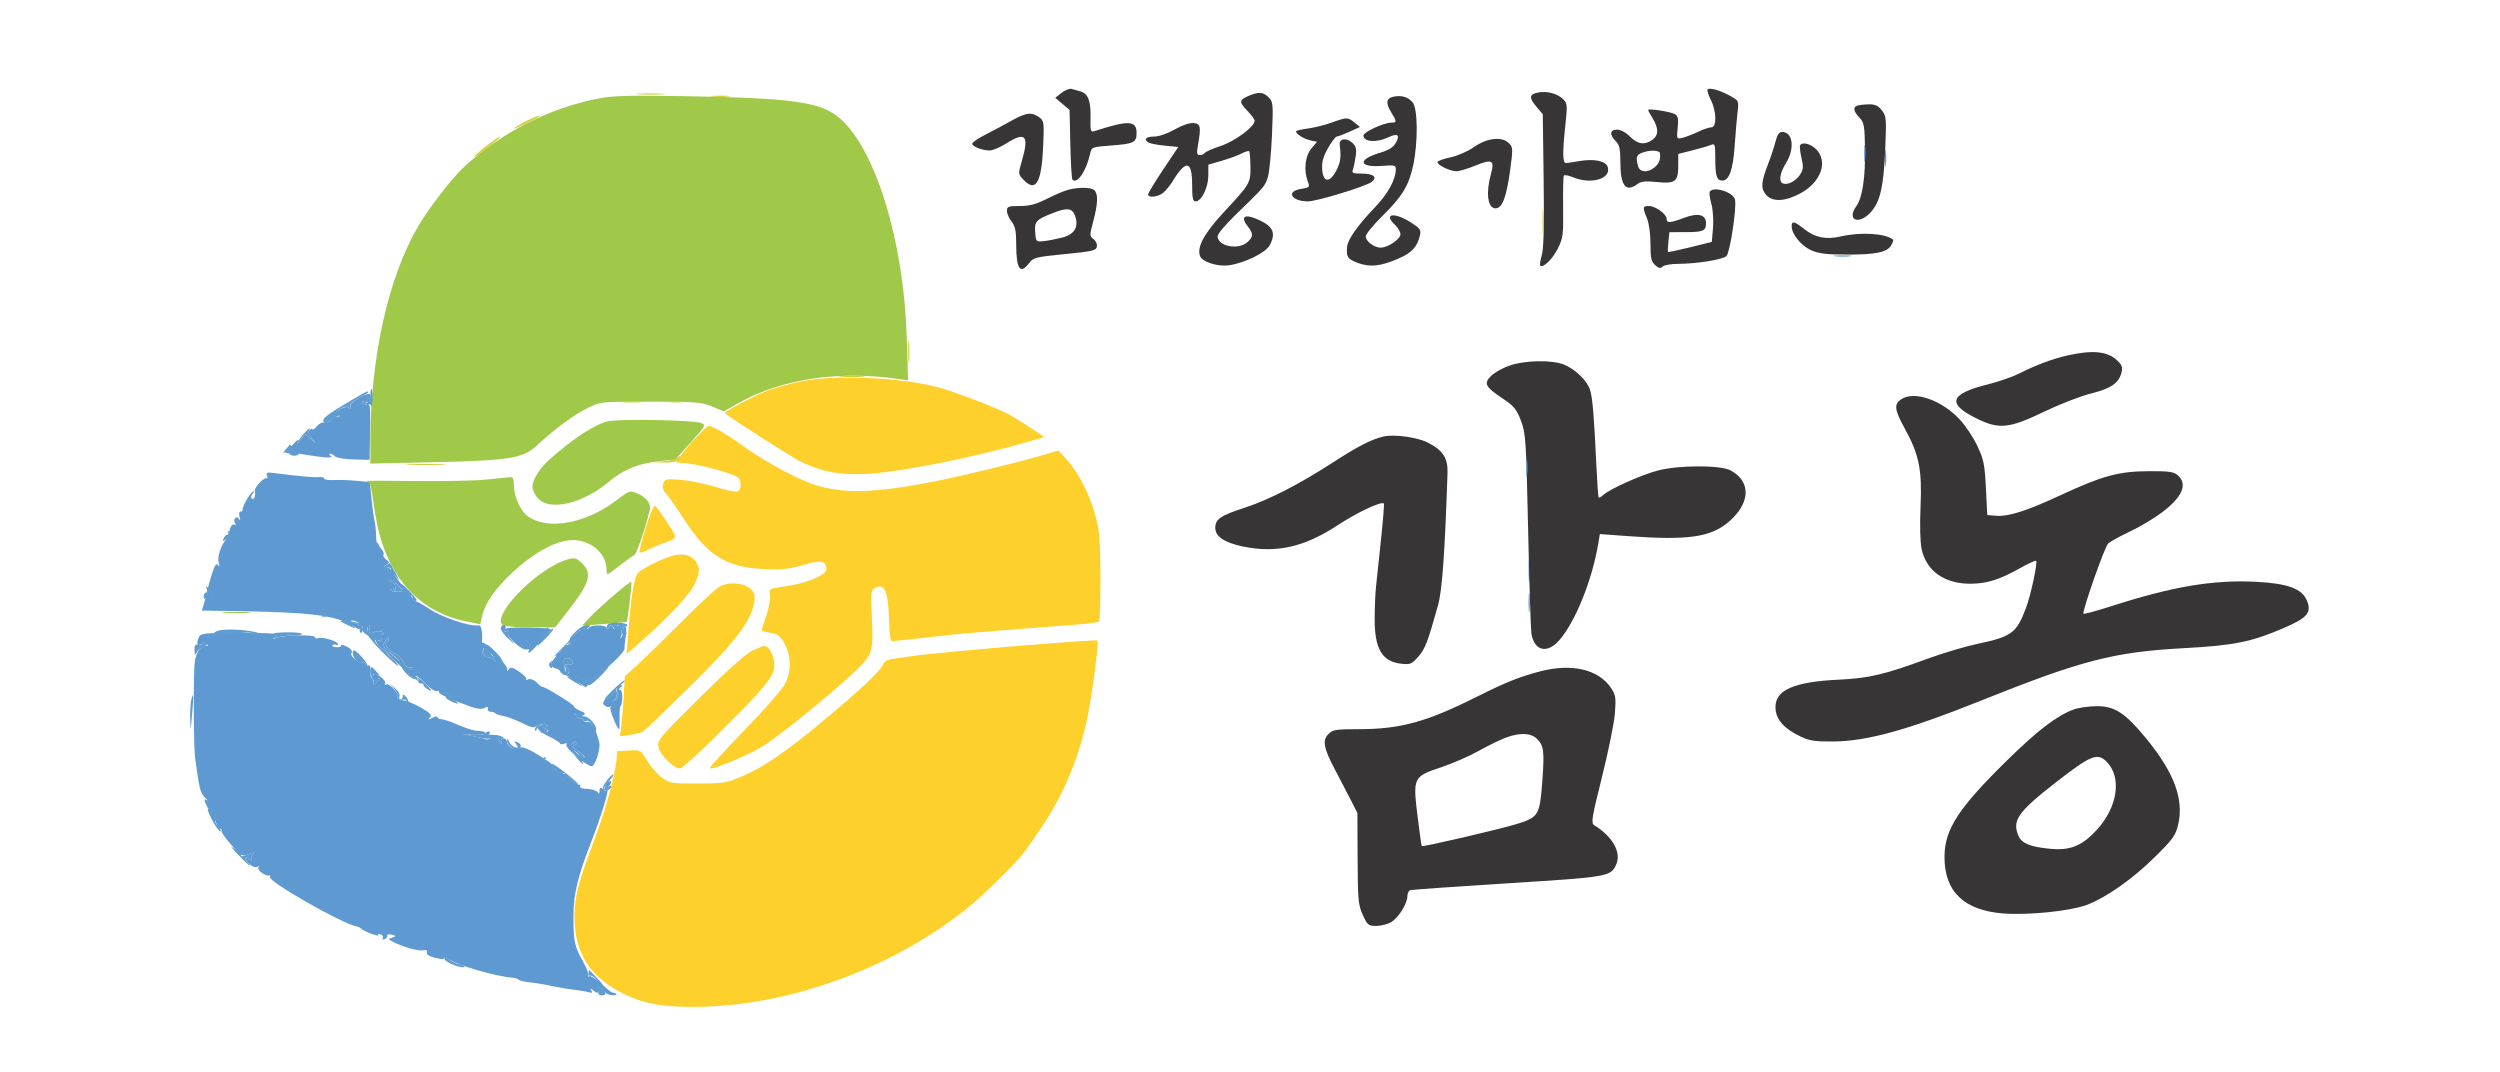 <svg xmlns="http://www.w3.org/2000/svg" width="1080" height="463" viewBox="0 0 1080 463" version="1.1"><path d="M 792.750 110.723 C 794.538 110.945, 797.462 110.945, 799.250 110.723 C 801.038 110.502, 799.575 110.320, 796 110.320 C 792.425 110.320, 790.962 110.502, 792.750 110.723 M 155.185 171.814 C 152.182 173.490, 151.049 174.686, 151.458 175.752 C 151.908 176.923, 151.738 177.027, 150.735 176.195 C 149.751 175.378, 148.240 175.877, 144.683 178.191 C 142.075 179.887, 140.177 181.510, 140.465 181.798 C 140.752 182.086, 141.864 181.528, 142.936 180.558 C 144.008 179.588, 145.473 179.030, 146.192 179.318 C 147.094 179.680, 146.995 179.867, 145.872 179.921 C 144.977 179.964, 143.668 180.695, 142.962 181.546 C 142.257 182.396, 141.023 182.839, 140.220 182.531 C 139.415 182.222, 137.916 182.943, 136.880 184.138 C 135.846 185.331, 135 185.922, 135 185.453 C 135 184.984, 134.471 185.129, 133.824 185.776 C 132.922 186.678, 133.097 187.483, 134.574 189.226 L 136.500 191.500 134.173 189.526 L 131.847 187.551 129.837 190.026 C 128.731 191.387, 128.117 191.938, 128.472 191.250 C 129.535 189.193, 128.489 189.823, 125.765 192.879 L 123.200 195.758 125.850 195.794 C 127.307 195.814, 129.625 196.027, 131 196.268 C 139.174 197.702, 144.408 198.053, 143 197.074 C 142.175 196.500, 141.973 196.024, 142.550 196.015 C 143.128 196.007, 144.123 196.523, 144.763 197.163 C 145.403 197.803, 149.019 198.398, 152.799 198.486 L 159.672 198.646 159.891 186.333 C 160.076 175.915, 159.886 174.107, 158.656 174.579 C 157.856 174.885, 156.908 174.661, 156.549 174.080 C 156.153 173.438, 156.502 173.255, 157.440 173.615 C 158.342 173.961, 159.234 173.555, 159.586 172.637 C 160.732 169.651, 159.483 169.417, 155.185 171.814 M 115.355 205.484 C 115.697 206.375, 115.600 206.871, 115.139 206.586 C 114.250 206.036, 109.923 210.494, 110.120 211.755 C 110.481 214.059, 109.860 216.032, 108.951 215.470 C 108.246 215.034, 108.328 214.297, 109.201 213.219 C 110.189 212, 110.199 211.797, 109.243 212.371 C 107.808 213.234, 104.484 219.119, 104.794 220.250 C 104.907 220.662, 104.520 221, 103.933 221 C 103.305 221, 103.126 221.927, 103.498 223.250 C 103.939 224.818, 103.846 225.088, 103.191 224.143 C 102.032 222.472, 100.508 224.395, 101.595 226.155 C 102.021 226.842, 101.872 227.039, 101.227 226.640 C 100.619 226.265, 99.829 226.965, 99.425 228.235 C 99.030 229.481, 98.885 230.565, 99.103 230.645 C 99.321 230.725, 98.787 231.625, 97.915 232.645 C 95.413 235.572, 93.758 240.639, 94.475 243.176 C 94.931 244.791, 94.842 245.083, 94.185 244.134 C 93.485 243.123, 92.825 244.035, 91.654 247.634 C 90.783 250.310, 89.855 253.625, 89.593 255 C 89.331 256.375, 88.687 258.908, 88.162 260.630 L 87.209 263.759 101.854 263.999 C 134.160 264.528, 144.550 265.788, 151.807 270.055 C 155.555 272.259, 156 272.368, 156 271.083 C 156 270.579, 154.762 269.715, 153.250 269.162 C 151.738 268.610, 151.092 268.122, 151.816 268.079 C 154.175 267.937, 157.171 270.111, 156.615 271.561 C 156.022 273.106, 159.657 275.592, 161.850 275.143 C 162.634 274.982, 162.908 275.340, 162.502 275.996 C 162.118 276.618, 162.593 277.998, 163.557 279.063 C 165.483 281.191, 167.927 281.822, 166.205 279.747 C 165.471 278.863, 165.582 277.924, 166.583 276.556 C 167.362 275.490, 168 275.127, 168 275.750 C 168 276.373, 167.521 277.178, 166.935 277.540 C 165.687 278.312, 168.365 281.658, 170.882 282.472 C 171.772 282.760, 173.283 284.375, 174.241 286.062 C 175.297 287.924, 176.439 288.847, 177.145 288.410 C 177.898 287.945, 178.039 288.129, 177.543 288.930 C 177.007 289.797, 175.428 288.780, 172.273 285.533 C 169.795 282.984, 167.514 281.153, 167.204 281.463 C 166.699 281.968, 168.843 284.123, 177 291.307 C 180.080 294.020, 183.325 296.171, 180.686 293.750 C 179.637 292.788, 179.190 292, 179.693 292 C 180.196 292, 182.144 293.585, 184.022 295.523 C 185.901 297.461, 188.037 298.816, 188.771 298.535 C 189.504 298.253, 189.875 298.393, 189.595 298.845 C 189.108 299.635, 194.959 302.365, 203.568 305.365 C 206.303 306.318, 208.194 306.471, 209.339 305.830 C 210.579 305.136, 210.967 305.233, 210.770 306.189 C 210.622 306.910, 211.175 307.500, 212 307.500 C 212.825 307.500, 213.725 307.793, 214 308.151 C 214.275 308.510, 215.850 309.035, 217.500 309.318 C 219.150 309.602, 222.750 310.952, 225.500 312.318 C 229.967 314.537, 230.679 314.643, 232.178 313.311 C 233.437 312.193, 234.311 312.085, 235.678 312.880 C 237.071 313.690, 237.147 313.950, 236 313.985 C 234.667 314.026, 234.667 314.138, 236 315 C 237.264 315.817, 237.208 315.972, 235.643 315.985 C 234.357 315.995, 233.973 315.513, 234.394 314.416 C 234.767 313.443, 234.544 312.985, 233.813 313.229 C 231.172 314.109, 232.226 315.717, 236.969 318.046 C 239.719 319.396, 241.976 320.823, 241.984 321.219 C 241.993 321.614, 242.749 321.650, 243.664 321.299 C 244.720 320.893, 245.084 321.055, 244.660 321.742 C 243.925 322.930, 253.447 331, 255.584 331 C 256.867 331, 258.983 325.273, 258.994 321.770 C 258.997 320.819, 258.276 318.231, 257.391 316.020 C 255.933 312.376, 254.983 311.529, 252.750 311.882 C 252.338 311.947, 252 311.523, 252 310.941 C 252 310.359, 251.601 310.129, 251.113 310.430 C 250.626 310.731, 249.613 310.195, 248.863 309.239 C 247.671 307.718, 247.693 307.650, 249.034 308.693 C 249.987 309.434, 251.109 309.551, 252 309 C 253.123 308.306, 252.845 307.892, 250.716 307.082 C 249.222 306.514, 248 305.665, 248 305.194 C 248 304.352, 234.877 296.264, 234.298 296.750 C 234.134 296.887, 233.065 296.065, 231.923 294.923 C 230.669 293.669, 229.194 293.095, 228.203 293.476 C 227.300 293.822, 226.882 293.784, 227.275 293.392 C 227.668 292.999, 226.363 291.572, 224.376 290.222 C 221.439 288.226, 220.590 288.022, 219.839 289.133 C 219.084 290.252, 218.960 290.228, 219.155 289 C 219.386 287.542, 209.436 276.898, 208.612 277.721 C 208.385 277.948, 208.226 277.541, 208.258 276.817 C 208.445 272.523, 207.861 269.938, 206.750 270.145 C 203.048 270.833, 190.787 266.678, 185.074 262.798 C 182.558 261.090, 179.938 259.687, 179.250 259.680 C 178.562 259.672, 178.210 259.456, 178.467 259.199 C 178.724 258.943, 177.095 256.655, 174.848 254.116 C 172.600 251.577, 170.293 248.488, 169.720 247.250 C 169.147 246.012, 167.964 244.993, 167.089 244.985 C 165.696 244.971, 165.685 244.846, 167 243.966 C 168.313 243.087, 168.283 242.796, 166.766 241.632 C 165.812 240.901, 165.313 240.020, 165.658 239.675 C 166.003 239.330, 165.658 238.293, 164.893 237.370 C 164.127 236.448, 163.500 235.424, 163.500 235.096 C 163.500 234.768, 163.275 234.575, 163 234.667 C 162.725 234.758, 162.475 233.183, 162.444 231.167 C 162.413 229.150, 162.099 226.232, 161.747 224.682 C 161.396 223.131, 160.806 218.803, 160.437 215.062 L 159.767 208.261 154.134 207.711 C 151.035 207.408, 146.588 207.260, 144.250 207.382 C 141.912 207.504, 140 207.211, 140 206.730 C 140 206.250, 138.988 205.968, 137.750 206.104 C 135.696 206.329, 128.676 205.694, 118.617 204.373 C 115.334 203.942, 114.830 204.114, 115.355 205.484 M 660.343 246.500 C 660.346 250.900, 660.522 252.576, 660.733 250.224 C 660.945 247.872, 660.942 244.272, 660.727 242.224 C 660.512 240.176, 660.339 242.100, 660.343 246.500 M 168.544 250.929 C 168.154 251.560, 168.404 251.929, 169.116 251.775 C 169.812 251.624, 170.564 252.341, 170.787 253.368 C 171.026 254.469, 170.770 254.976, 170.165 254.602 C 169.600 254.253, 168.914 254.331, 168.639 254.774 C 168.365 255.218, 169.698 255.623, 171.601 255.674 C 174.262 255.745, 174.766 255.504, 173.781 254.633 C 173.077 254.010, 171.766 252.669, 170.868 251.654 C 169.760 250.401, 169.014 250.168, 168.544 250.929 M 158.651 271.468 C 158.044 273.050, 159.583 274.431, 162 274.474 C 162.825 274.488, 163.387 275.063, 163.250 275.750 C 163.113 276.438, 163.498 277, 164.107 277 C 164.716 277, 164.955 276.325, 164.638 275.500 C 164.322 274.675, 164.611 273.993, 165.281 273.985 C 166.079 273.975, 166 273.653, 165.054 273.054 C 164.197 272.512, 162.926 272.504, 161.935 273.035 C 159.951 274.097, 158.926 273.357, 159.676 271.402 C 159.972 270.631, 159.989 270, 159.714 270 C 159.439 270, 158.960 270.661, 158.651 271.468 M 254.357 271.232 C 254.049 271.729, 253.220 271.915, 252.514 271.644 C 251.807 271.373, 249.941 272.496, 248.366 274.139 C 246.048 276.559, 245.884 277, 247.502 276.458 C 248.601 276.089, 248.131 276.672, 246.457 277.753 C 243.080 279.935, 238 285.591, 238 287.170 C 238 287.730, 238.900 288.423, 240 288.710 C 241.100 288.998, 242 289.600, 242 290.049 C 242 290.498, 242.866 291.140, 243.924 291.476 C 244.983 291.812, 247.454 293.176, 249.415 294.507 L 252.982 296.927 255.263 294.714 C 256.518 293.496, 260.317 290.110, 263.706 287.189 C 267.094 284.267, 269.830 281.117, 269.785 280.189 C 269.740 279.260, 269.989 276.835, 270.338 274.801 C 270.743 272.441, 270.554 270.843, 269.817 270.387 C 269.088 269.936, 268.857 270.195, 269.192 271.086 C 269.484 271.864, 269.326 273.400, 268.841 274.500 C 268.001 276.405, 267.978 276.398, 268.357 274.361 C 268.905 271.415, 267.342 268.970, 266.121 270.863 C 265.379 272.014, 265.157 272.014, 264.697 270.863 C 264.250 269.745, 263.961 269.770, 263.091 271 C 262.406 271.970, 262.025 272.069, 262.015 271.280 C 261.998 269.864, 255.228 269.821, 254.357 271.232 M 218 272.010 C 218 272.619, 218.445 272.843, 218.989 272.507 C 219.533 272.171, 219.735 272.527, 219.438 273.300 C 218.739 275.123, 225.737 281.315, 227.661 280.577 C 228.465 280.268, 228.833 280.461, 228.493 281.011 C 228.157 281.555, 228.159 282, 228.499 282 C 229.265 282, 237.933 272.734, 237.972 271.873 C 237.987 271.529, 233.500 271.169, 228 271.074 C 221.246 270.958, 218 271.262, 218 272.010 M 85.719 275.717 C 84.627 278.114, 85.577 280.302, 86.831 278.274 C 87.305 277.507, 88.059 277.426, 89.026 278.037 C 90.268 278.823, 90.229 278.972, 88.773 278.985 C 86.230 279.007, 84.162 282.882, 83.962 288 C 83.496 299.858, 83.693 323.033, 84.297 327.500 C 86.162 341.293, 86.541 342.719, 88.926 344.944 C 89.844 345.800, 90 346.099, 89.274 345.609 C 87.608 344.483, 88.544 347.355, 91.032 351 C 91.970 352.375, 93.052 354.512, 93.436 355.750 C 93.820 356.988, 94.581 358, 95.126 358 C 95.672 358, 95.897 358.357, 95.628 358.793 C 95.358 359.230, 97.244 361.966, 99.819 364.874 C 104.274 369.907, 104.640 370.109, 107.399 369.049 C 109.826 368.118, 110.112 368.160, 109.158 369.310 C 108.530 370.066, 108.351 371.078, 108.759 371.559 C 109.166 372.040, 108.713 371.831, 107.750 371.095 C 105.365 369.269, 105.523 371.259, 107.937 373.443 C 109.026 374.428, 110.407 374.866, 111.091 374.443 C 111.849 373.976, 112.051 374.109, 111.627 374.795 C 110.947 375.894, 114.751 378.641, 116.324 378.188 C 116.778 378.057, 116.904 378.346, 116.606 378.829 C 115.493 380.630, 147.519 398.938, 154 400.206 C 154.825 400.368, 155.725 400.787, 156 401.138 C 156.859 402.233, 164.106 404.981, 163.485 403.976 C 163.160 403.450, 163.588 403.289, 164.442 403.616 C 165.293 403.943, 165.703 404.671, 165.355 405.235 C 164.998 405.811, 165.329 406.039, 166.111 405.755 C 166.875 405.477, 167.403 404.790, 167.284 404.228 C 167.162 403.649, 168.006 403.450, 169.231 403.771 C 171.277 404.306, 171.290 404.372, 169.469 405.011 C 167.613 405.662, 167.619 405.726, 169.653 406.814 C 173.680 408.969, 180.647 410.953, 182.760 410.546 C 184.196 410.270, 184.724 410.557, 184.387 411.433 C 184.063 412.279, 185.296 413.086, 187.945 413.758 C 190.761 414.473, 192 414.467, 192 413.739 C 192 413.162, 192.787 413.388, 193.750 414.242 C 196.532 416.709, 214.188 421.878, 221.500 422.366 C 222.600 422.440, 223.743 422.824, 224.040 423.219 C 224.337 423.615, 226.587 424.142, 229.040 424.392 C 231.493 424.641, 235.605 425.325, 238.179 425.911 C 240.752 426.497, 245.027 427.225, 247.679 427.529 C 250.330 427.833, 253.344 428.336, 254.375 428.648 C 255.765 429.068, 256.039 428.863, 255.433 427.857 C 254.801 426.807, 255.016 426.825, 256.384 427.936 C 257.921 429.183, 258.276 429.183, 259.095 427.936 C 259.891 426.721, 260.195 426.770, 261.068 428.250 C 261.670 429.272, 263.223 429.967, 264.800 429.921 C 267.117 429.853, 266.885 429.277, 264.298 428.675 C 263.884 428.579, 261.753 426.845, 259.562 424.821 C 257.370 422.798, 255.110 421.408, 254.539 421.732 C 253.967 422.056, 253.813 421.973, 254.195 421.548 C 254.578 421.124, 253.542 418.386, 251.893 415.464 C 248.141 408.815, 247.692 406.661, 247.739 395.500 C 247.779 386.100, 249.603 378.542, 255.463 363.500 C 259.496 353.148, 263.004 341.815, 262.452 340.922 C 262.185 340.491, 262.425 339.856, 262.984 339.510 C 263.543 339.165, 264 338.403, 264 337.819 C 264 337.162, 263.409 337.246, 262.454 338.038 C 261.604 338.743, 261.165 339.987, 261.477 340.802 C 261.946 342.024, 261.780 342.062, 260.523 341.019 C 259.252 339.964, 258.997 340.064, 258.985 341.628 C 258.974 342.966, 258.739 343.137, 258.161 342.226 C 257.716 341.526, 255.716 340.891, 253.716 340.816 C 251.717 340.740, 250.314 340.301, 250.599 339.839 C 250.885 339.378, 250.648 339, 250.072 339 C 249.497 339, 246.150 336.559, 242.634 333.576 C 234.325 326.528, 225.762 321.638, 224.296 323.104 C 222.903 324.497, 219 322.553, 219 320.465 C 219 319.659, 218.339 319, 217.531 319 C 216.609 319, 216.249 319.651, 216.562 320.750 C 216.837 321.712, 216.541 321.514, 215.904 320.308 C 214.482 317.616, 212.032 316.565, 210.583 318.026 C 209.802 318.814, 210.058 318.936, 211.500 318.465 C 213.056 317.956, 213.178 318.040, 212.048 318.840 C 211.249 319.405, 210.214 319.632, 209.747 319.344 C 209.281 319.056, 206.785 318.428, 204.200 317.949 L 199.500 317.078 204.266 317.418 C 206.887 317.605, 209.276 317.362, 209.575 316.879 C 209.874 316.396, 209.079 315.931, 207.809 315.848 C 203.996 315.596, 203.046 315.313, 195.717 312.249 C 193.637 311.379, 191.274 310.667, 190.467 310.667 C 189.660 310.667, 189 310.276, 189 309.798 C 189 309.320, 187.987 309.451, 186.750 310.087 C 184.912 311.033, 184.725 311.007, 185.727 309.945 C 186.716 308.898, 185.937 308.059, 181.727 305.634 C 178.852 303.979, 175.375 302.579, 174 302.524 C 172.457 302.462, 171.613 301.907, 171.796 301.075 C 172.184 299.305, 168.001 294.881, 166.700 295.685 C 166.141 296.031, 165.997 295.814, 166.377 295.198 C 167.103 294.024, 162.347 290.320, 161.369 291.298 C 160.492 292.174, 162.016 294.108, 163.069 293.457 C 164.696 292.452, 164.071 293.701, 162.250 295.095 C 161.287 295.831, 160.834 296.040, 161.241 295.559 C 161.649 295.078, 161.521 294.127, 160.956 293.447 C 160.392 292.767, 159.999 291.826, 160.083 291.355 C 160.492 289.078, 159.893 286.948, 159 287.500 C 158.450 287.840, 158 287.593, 158 286.952 C 158 286.311, 157.367 286.029, 156.594 286.326 C 155.341 286.806, 151.124 283.384, 151.750 282.395 C 152.479 281.243, 151.735 280.200, 149.436 279.153 C 148.026 278.510, 147.097 278.348, 147.372 278.792 C 147.646 279.237, 146.804 279.600, 145.500 279.600 C 144.196 279.600, 143.356 279.233, 143.634 278.784 C 143.911 278.335, 144.557 278.226, 145.069 278.543 C 145.581 278.859, 146 278.717, 146 278.227 C 146 277.024, 139.176 274.995, 137.410 275.673 C 136.634 275.971, 136 275.766, 136 275.219 C 136 274.083, 122.625 274.316, 119.500 275.507 C 117.616 276.225, 117.604 276.187, 119.297 274.864 C 120.860 273.641, 118.861 273.456, 103.929 273.441 C 86.998 273.425, 86.749 273.456, 85.719 275.717 M 208.763 280.229 C 208.007 282.281, 209.027 284, 211 284 C 212.008 284, 213.060 284.563, 213.338 285.250 C 213.615 285.938, 213.877 286.050, 213.920 285.500 C 214.058 283.724, 209.275 278.836, 208.763 280.229 M 243.586 286.282 C 243.722 287.502, 243.924 288.725, 244.035 289 C 244.146 289.275, 244.184 289.837, 244.118 290.250 C 244.053 290.663, 244.450 291, 245 291 C 246.371 291, 246.255 289.662, 244.750 288.116 C 243.742 287.082, 243.888 286.897, 245.500 287.166 C 246.707 287.368, 247.500 286.945, 247.500 286.100 C 247.500 285.329, 246.564 284.556, 245.419 284.382 C 243.787 284.133, 243.392 284.542, 243.586 286.282 M 266.473 297.044 C 266.118 297.618, 266.322 298.683, 266.926 299.411 C 267.750 300.404, 267.584 301.080, 266.262 302.117 C 264.690 303.351, 264.637 303.324, 265.776 301.867 C 267.897 299.150, 264.582 298.752, 262.073 301.422 C 260.291 303.320, 260.163 303.890, 261.309 304.841 C 262.065 305.469, 263.052 305.649, 263.502 305.241 C 263.952 304.834, 264.043 304.988, 263.704 305.584 C 263.192 306.483, 266.610 315, 267.482 315 C 267.633 315, 267.698 312.750, 267.628 310 C 267.558 307.249, 267.765 304.999, 268.088 305 C 268.411 305, 268.735 303.425, 268.808 301.500 C 268.888 299.349, 268.469 297.994, 267.720 297.985 C 266.947 297.975, 267.050 297.614, 268 297 C 268.901 296.418, 269.025 296.025, 268.309 296.015 C 267.654 296.007, 266.828 296.470, 266.473 297.044 M 247.179 321.285 C 246.329 322.309, 246.760 323.221, 249.034 325.217 C 250.663 326.646, 252.197 327.490, 252.444 327.091 C 252.690 326.693, 251.516 325.554, 249.834 324.561 C 247.561 323.218, 247.119 322.545, 248.110 321.932 C 248.843 321.479, 249.182 320.848, 248.864 320.530 C 248.545 320.212, 247.787 320.552, 247.179 321.285" stroke="none" fill="#5e99d1" fill-rule="evenodd"/><path d="M 345 164.959 C 340.325 165.959, 334.025 167.759, 331 168.959 C 325.138 171.283, 312.631 177.973, 313.174 178.494 C 314.923 180.167, 341.677 197.322, 345.500 199.222 C 354.715 203.800, 362.833 205.352, 374.235 204.716 C 389.813 203.846, 420.736 197.645, 445.843 190.355 L 451.186 188.804 444.843 184.576 C 441.354 182.251, 436.925 179.555, 435 178.586 C 429.011 175.571, 411.788 169.016, 405.500 167.359 C 388.430 162.860, 360.068 161.736, 345 164.959 M 301.359 188.250 C 299.127 190.588, 296.103 194.124, 294.639 196.109 L 291.978 199.718 297.335 200.271 C 303.290 200.885, 316.808 204.645, 318.750 206.227 C 320.454 207.615, 320.331 211.659, 318.563 212.337 C 317.773 212.641, 313.613 211.774, 309.319 210.411 C 305.025 209.048, 298.296 207.661, 294.367 207.329 C 287.606 206.758, 287.184 206.845, 286.517 208.948 C 286.024 210.498, 286.413 211.825, 287.800 213.335 C 288.894 214.526, 292.262 219.325, 295.283 224 C 305.680 240.086, 313.754 245.133, 330.195 245.822 C 338.097 246.153, 341.210 245.827, 347.028 244.060 C 354.586 241.765, 357 242.234, 357 245.999 C 357 248.433, 348.281 252.021, 339.304 253.281 C 332.243 254.272, 332.118 254.340, 332.636 256.932 C 332.927 258.385, 332.228 262.356, 331.082 265.755 C 329.937 269.155, 329 272.119, 329 272.341 C 329 272.563, 330.712 273.018, 332.805 273.353 C 335.912 273.850, 337.015 274.683, 338.821 277.895 C 342.026 283.597, 341.970 290.695, 338.678 296.191 C 337.258 298.561, 329.351 307.463, 321.106 315.974 C 312.860 324.484, 306.306 331.640, 306.541 331.874 C 307.564 332.897, 324.120 325.926, 330.500 321.785 C 337.720 317.099, 360.802 298.274, 369.328 290.119 C 376.949 282.829, 377.366 281.534, 376.665 267.308 C 376.092 255.671, 376.166 254.981, 378.094 253.949 C 382.300 251.699, 383.802 255.514, 384.115 269.250 C 384.227 274.136, 384.700 276.997, 385.396 276.991 C 386.003 276.986, 392.125 276.332, 399 275.539 C 405.875 274.745, 414.200 273.864, 417.500 273.582 C 429.640 272.543, 449.831 270.952, 461.815 270.090 C 468.588 269.602, 474.424 268.909, 474.784 268.549 C 475.144 268.189, 475.413 259.481, 475.381 249.197 C 475.332 233.324, 475.001 229.320, 473.186 222.686 C 470.668 213.480, 466.083 204.478, 460.987 198.735 L 457.328 194.611 449.914 196.771 C 438.856 199.991, 415.900 205.560, 404 207.908 C 378.040 213.031, 364.686 213.448, 352.266 209.524 C 344.231 206.986, 330.391 199.435, 320 191.920 C 314.315 187.808, 307.702 184, 306.248 184 C 305.791 184, 303.590 185.912, 301.359 188.250 M 278.941 228.033 C 277.215 233.590, 276.028 238.362, 276.304 238.638 C 276.580 238.914, 278.537 238.269, 280.653 237.205 C 282.769 236.141, 286.218 234.715, 288.319 234.035 C 291.017 233.162, 291.971 232.366, 291.570 231.321 C 290.763 229.219, 283.973 219.101, 282.941 218.464 C 282.467 218.171, 280.667 222.477, 278.941 228.033 M 289.500 240.381 C 285.202 241.766, 278.545 245.126, 275.824 247.283 C 274.038 248.699, 272.607 257.158, 271.388 273.500 L 270.717 282.500 273.056 280.500 C 286.898 268.664, 297.511 257.643, 299.982 252.538 C 302.459 247.420, 302.526 244.843, 300.250 242.153 C 297.920 239.400, 294.364 238.813, 289.500 240.381 M 310.871 253.384 C 309.425 254.139, 302 261.022, 294.371 268.681 C 286.742 276.340, 278.113 284.761, 275.196 287.394 L 269.892 292.181 269.474 300.341 C 269.244 304.828, 268.772 310.666, 268.425 313.314 L 267.795 318.127 272.136 317.480 C 274.524 317.124, 277.006 316.532, 277.653 316.166 C 278.299 315.800, 287.217 307.264, 297.470 297.198 C 319.204 275.859, 325.966 266.517, 325.994 257.789 C 326.010 252.890, 316.902 250.237, 310.871 253.384 M 451 278.121 C 429.620 279.782, 399.277 282.611, 393.964 283.439 C 392.609 283.650, 389.385 284.112, 386.800 284.465 C 383.495 284.917, 381.929 285.648, 381.522 286.930 C 380.692 289.544, 371.596 298.134, 355.500 311.502 C 339.086 325.135, 330.135 331.250, 320.500 335.417 C 314.008 338.224, 312.624 338.446, 301.428 338.472 C 289.744 338.499, 289.237 338.410, 285.700 335.716 C 283.689 334.185, 280.854 330.901, 279.399 328.418 C 276.765 323.923, 276.732 323.905, 271.729 324.202 L 266.705 324.500 266.302 328.500 C 265.571 335.775, 261.100 351.565, 255.983 364.946 C 249.229 382.610, 247.668 389.593, 248.306 399.304 C 249.219 413.212, 255.726 422.510, 269.287 429.286 C 277.734 433.507, 285.609 434.990, 299.500 434.973 C 340.447 434.924, 386.087 418.292, 419 391.426 C 425.711 385.947, 440.560 371.117, 443.074 367.382 C 443.858 366.217, 446.800 361.942, 449.612 357.882 C 458.816 344.590, 465.533 328.896, 469.463 311.500 C 471.483 302.558, 474.878 277.014, 474.095 276.650 C 473.768 276.497, 463.375 277.160, 451 278.121 M 325.210 280.991 C 322.376 282.277, 314.613 289.189, 302.352 301.341 C 284.582 318.954, 283.814 319.877, 284.463 322.830 C 285.208 326.222, 291.077 332, 293.777 332 C 294.716 332, 303.880 323.563, 314.140 313.250 C 334.078 293.211, 335.875 290.539, 333.943 283.801 C 333.142 281.010, 331.494 279.017, 330 279.037 C 329.725 279.041, 327.569 279.920, 325.210 280.991" stroke="none" fill="#fdd02c" fill-rule="evenodd"/><path d="M 259.235 42.419 C 237.537 46.587, 217.350 56.753, 200.657 71.918 C 195.555 76.553, 185.365 89.701, 180.688 97.685 C 167.741 119.786, 160.016 154.405, 160.003 190.381 L 160 200.262 187.250 199.671 C 220.496 198.951, 226.045 198.029, 232.209 192.202 C 239.096 185.691, 247.989 179.159, 253.958 176.224 C 259.472 173.514, 259.609 173.500, 281 173.509 C 300.495 173.517, 302.976 173.713, 307.600 175.606 L 312.700 177.694 319.600 173.833 C 337.590 163.766, 362.066 160.082, 387.396 163.627 L 392.292 164.312 391.731 145.906 C 390.462 104.341, 378.354 64.617, 362.843 51.135 C 354.644 44.009, 343.127 42.377, 295 41.527 C 273.034 41.138, 264.834 41.343, 259.235 42.419 M 262.969 181.933 C 257.373 182.968, 247.372 189.511, 236.706 199.115 C 233.138 202.327, 230 207.444, 230 210.048 C 230 211.511, 231.104 213.899, 232.452 215.354 C 237.602 220.911, 251.729 217.577, 263.024 208.140 C 269.602 202.643, 275.764 200.173, 285.405 199.166 L 291.792 198.500 298.465 191.048 C 304.932 183.828, 305.067 183.568, 302.820 182.706 C 299.661 181.495, 268.596 180.893, 262.969 181.933 M 210 207.176 C 205.325 207.677, 191.395 207.954, 179.044 207.793 C 166.694 207.632, 157.342 207.643, 158.262 207.817 C 159.278 208.010, 160.116 209.382, 160.397 211.317 C 160.651 213.068, 161.400 217.863, 162.060 221.974 C 166.222 247.866, 179.895 264.024, 201.375 268.434 L 207.500 269.692 208.249 266.276 C 209.498 260.578, 213.788 254.396, 221.470 247.221 C 229.796 239.446, 238.353 234.493, 245.212 233.480 C 253.742 232.220, 262 238.330, 262 245.901 C 262 247.056, 262.238 248, 262.529 248 C 262.821 248, 265.283 246.242, 268.002 244.092 C 270.721 241.943, 273.430 240.023, 274.021 239.826 C 274.943 239.519, 279.095 227.373, 280.726 220.215 C 281.344 217.504, 279.097 214.697, 274.927 212.970 C 272.202 211.841, 271.634 212.039, 266.711 215.837 C 253.378 226.124, 236.776 229.249, 228.140 223.100 C 224.787 220.712, 222 214.530, 222 209.480 C 222 206.782, 221.607 206.030, 220.250 206.133 C 219.287 206.206, 214.675 206.675, 210 207.176 M 243.546 242.230 C 233.389 245.918, 218.355 259.755, 216.507 267.116 C 215.661 270.487, 217.357 270.968, 230.159 270.986 L 239.817 271 244.916 264.512 C 254.798 251.938, 256.050 247.959, 251.545 243.455 C 248.861 240.770, 247.952 240.631, 243.546 242.230 M 264.910 257.363 C 260.835 260.870, 256.150 265.207, 254.500 267.001 L 251.500 270.262 260.969 269.578 C 266.177 269.203, 270.568 268.765, 270.727 268.606 C 271.234 268.099, 273.109 251.775, 272.706 251.373 C 272.494 251.161, 268.986 253.856, 264.910 257.363 M 96.750 264.737 C 99.638 264.939, 104.362 264.939, 107.250 264.737 C 110.138 264.535, 107.775 264.370, 102 264.370 C 96.225 264.370, 93.862 264.535, 96.750 264.737" stroke="none" fill="#a0c949" fill-rule="evenodd"/><path d="M 458.593 40.106 L 455.871 42.247 458.964 44.873 L 462.056 47.500 462.378 62.266 C 462.555 70.388, 462.973 77.306, 463.307 77.640 C 465.328 79.661, 469.258 73.900, 470.906 66.500 C 471.565 63.541, 471.684 63.492, 479.537 62.902 C 489.903 62.123, 491 61.597, 491 57.412 C 491 52.010, 487.529 51.868, 472.735 56.668 C 471.163 57.178, 470.986 56.536, 471.111 50.789 C 471.268 43.553, 470.067 40.442, 466.751 39.488 C 465.513 39.132, 463.783 38.644, 462.907 38.403 C 462.031 38.162, 460.090 38.928, 458.593 40.106 M 737.691 38.642 C 737.358 38.975, 737.966 40.974, 739.043 43.084 C 741.555 48.008, 741.715 55, 739.316 55 C 738.389 55, 735.802 55.874, 733.566 56.941 C 731.330 58.009, 728.325 59.167, 726.890 59.515 C 724.298 60.142, 724.283 60.112, 724.758 55.172 C 725.156 51.029, 724.923 50.036, 723.368 49.237 C 721.325 48.187, 712 46.759, 712 47.495 C 712 47.746, 712.898 49.425, 713.996 51.226 C 716.600 55.497, 716.529 58.516, 713.777 60.443 C 710.443 62.779, 707.490 62.336, 704.154 59 C 702.373 57.219, 700.107 56, 698.577 56 C 695.437 56, 695.185 58.185, 698 61 C 699.623 62.623, 700 64.333, 700 70.066 C 700 80.300, 702.378 83.298, 707.451 79.461 C 708.932 78.341, 710.915 78.141, 715.684 78.629 C 723.715 79.452, 724.998 78.488, 725.005 71.628 L 725.010 66.500 731.255 64.917 C 734.690 64.046, 738.288 62.986, 739.250 62.560 C 740.817 61.867, 741 62.469, 741 68.311 C 741 76.111, 741.601 78, 744.081 78 C 747.014 78, 748.673 73.301, 749.377 63 C 749.735 57.775, 750.293 51.247, 750.617 48.493 C 751.206 43.503, 751.194 43.477, 747.354 41.371 C 742.999 38.983, 738.594 37.739, 737.691 38.642 M 664.582 39.942 C 660.620 40.700, 660.412 42.147, 663.701 46.057 L 666.485 49.365 666.856 77.831 C 667.117 97.844, 666.876 107.469, 666.045 110.246 C 665.394 112.418, 665.104 114.437, 665.399 114.733 C 666.594 115.927, 670.652 111.989, 672.968 107.388 C 675.236 102.883, 675.417 101.486, 675.274 89.559 C 675.188 82.441, 675.326 76.281, 675.581 75.869 C 675.835 75.457, 677.594 75.768, 679.490 76.560 C 687.383 79.858, 696.168 77.257, 694.534 72.106 C 693.715 69.528, 688.650 68.490, 682.243 69.588 C 679.634 70.035, 677.050 70.423, 676.500 70.451 C 675.063 70.522, 674.969 65.898, 676.177 54.645 C 677.160 45.491, 677.100 44.656, 675.331 42.887 C 672.920 40.476, 668.346 39.222, 664.582 39.942 M 539.250 41.491 C 535.238 43.235, 535.204 44.117, 539 48 C 540.650 49.688, 542 51.573, 542 52.188 C 542 54.720, 533.567 60.981, 527.389 63.037 C 523.887 64.202, 520.765 65.571, 520.452 66.078 C 520.138 66.585, 519.184 67, 518.332 67 C 517.091 67, 516.911 66.251, 517.433 63.250 C 518.925 54.675, 518.728 53.526, 515.706 53.179 C 513.963 52.979, 510.866 54.013, 507.471 55.929 C 504.258 57.743, 500.591 59, 498.515 59 C 495.020 59, 493.928 60.219, 496.177 61.609 C 496.824 62.009, 499.979 62.598, 503.188 62.918 L 509.022 63.500 502.511 73.228 C 498.930 78.578, 496 83.415, 496 83.978 C 496 85.609, 500.307 85.117, 502.564 83.228 C 503.700 82.277, 505.447 80.150, 506.447 78.500 C 512.273 68.886, 515 69.239, 515 79.607 C 515 85.544, 515.298 87, 516.515 87 C 519.032 87, 521.992 80.964, 521.996 75.821 L 522 71.142 527.737 69.474 C 530.892 68.557, 534.759 67.142, 536.330 66.329 C 537.901 65.517, 539.394 65.060, 539.648 65.315 C 539.902 65.569, 540.149 68.509, 540.196 71.849 C 540.298 79.047, 540.082 79.418, 528.660 91.699 C 520.207 100.788, 516.949 106.818, 518.419 110.650 C 519.381 113.156, 526.014 115.270, 530.839 114.609 C 537.654 113.674, 546.880 109.134, 548.559 105.887 C 551.410 100.372, 549.927 97.539, 542.582 94.470 C 537.581 92.380, 535.898 93.783, 538.871 97.564 C 541.532 100.946, 541.541 102.201, 538.920 104.572 C 534.946 108.169, 526 106.408, 526 102.029 C 526 101.080, 529.445 96.973, 533.656 92.902 C 546.261 80.714, 546.584 80.335, 547.756 76.344 C 548.376 74.230, 549.159 66.111, 549.495 58.302 C 550.071 44.882, 549.992 43.992, 548.052 42.052 C 545.663 39.663, 543.737 39.540, 539.250 41.491 M 602.189 41.726 C 598.896 42.337, 598.488 44.435, 600.903 48.343 C 603.507 52.556, 603.510 53, 600.935 53 C 597.810 53, 589 57.072, 589 58.516 C 589 61.317, 594.585 61.765, 599.635 59.369 C 603.804 57.391, 604.950 58.217, 602.958 61.765 C 601.912 63.629, 599.922 64.876, 596.266 65.959 C 586.256 68.923, 586.870 72.472, 597.250 71.647 C 602.267 71.248, 603 71.417, 603 72.969 C 603 77.571, 599.579 83.777, 593.641 89.945 C 586.659 97.199, 582.250 103.447, 581.960 106.500 C 581.532 111.001, 582.090 111.869, 586.485 113.547 C 591.818 115.584, 596.529 115.067, 604.414 111.580 C 609.966 109.125, 612.275 106.597, 613.402 101.741 C 613.975 99.274, 613.545 98.667, 609.325 95.991 C 602.335 91.558, 597.494 92.297, 602.531 97.029 C 603.889 98.305, 605 100.177, 605 101.189 C 605 103.273, 599.540 106.991, 596.473 106.996 C 593.671 107.001, 590 104.248, 590 102.142 C 590 101.183, 593.174 97.271, 597.054 93.449 C 605.789 84.844, 608.649 80.151, 610.511 71.364 C 612.633 61.347, 612.493 46.792, 610.250 44.198 C 608.277 41.916, 605.595 41.094, 602.189 41.726 M 802.250 45.662 C 800.397 46.410, 800.724 48.078, 803.250 50.765 C 805.265 52.908, 805.518 54.272, 805.676 63.829 C 805.889 76.809, 804.609 85.336, 801.870 89.183 C 797.652 95.106, 802.995 97.309, 808.094 91.750 C 812.236 87.234, 813.730 80.774, 814.420 64.394 C 814.979 51.134, 814.890 50.130, 812.935 47.644 C 811.329 45.602, 810.017 45.018, 807.177 45.079 C 805.155 45.122, 802.938 45.385, 802.250 45.662 M 437 52.132 C 433.975 53.834, 428.913 56.538, 425.750 58.141 C 422.587 59.744, 420 61.504, 420 62.053 C 420 63.300, 424.344 65, 427.530 65 C 428.850 65, 432.059 63.650, 434.661 62 C 443.098 56.649, 444.672 58.441, 441.405 69.680 C 439.837 75.073, 439.848 75.210, 442.079 77.584 C 447.483 83.337, 449.995 79.027, 450.667 62.845 C 451.091 52.645, 451.013 52.123, 448.833 50.595 C 445.580 48.317, 443.237 48.621, 437 52.132 M 575.285 52.949 C 572.417 53.981, 567.929 55.117, 565.310 55.472 C 562.692 55.827, 560.314 56.353, 560.026 56.640 C 559.207 57.459, 563.208 60.064, 566.236 60.684 L 568.972 61.244 566.486 64.199 C 563.795 67.397, 563.135 73.596, 564.972 78.427 C 565.897 80.858, 565.747 81.017, 561.972 81.620 C 555.393 82.672, 557.864 87, 565.044 87 C 568.796 87, 589.777 80.615, 592.452 78.659 C 595.247 76.615, 593.430 75, 588.334 75 C 584.459 75, 583.883 74.748, 584.440 73.295 C 584.800 72.358, 585.344 69.769, 585.649 67.543 C 586.094 64.297, 585.802 63.131, 584.176 61.660 C 581.617 59.343, 578.408 59.863, 578.753 62.538 C 579.436 67.831, 579.139 70.111, 577.301 73.651 C 574.464 79.119, 571.604 78.931, 571.192 73.250 C 570.961 70.054, 571.582 67.759, 573.692 64.001 C 575.237 61.251, 576.950 58.992, 577.500 58.979 C 578.050 58.966, 580.525 58.033, 583 56.904 L 587.500 54.853 585.139 52.926 C 582.271 50.586, 581.849 50.587, 575.285 52.949 M 766.990 61.250 C 766.393 63.587, 765.028 67.750, 763.958 70.500 C 760.799 78.619, 760.576 81.255, 762.818 84.023 C 765.521 87.361, 771.113 87.152, 777.898 83.459 C 786.712 78.662, 789.832 69.741, 784.545 64.455 C 782.165 62.074, 778.610 61.205, 777.644 62.766 C 777.384 63.188, 777.652 65.636, 778.240 68.206 C 779.142 72.149, 779.042 73.287, 777.596 75.493 C 775.775 78.273, 772.316 80.048, 770.250 79.262 C 768.299 78.519, 768.829 74.879, 771.526 70.500 C 775.449 64.130, 774.558 57, 769.839 57 C 768.603 57, 767.752 58.270, 766.990 61.250 M 636.740 63.534 C 634.029 65.430, 629.617 67.353, 626.490 68.002 C 623.471 68.629, 621 69.548, 621 70.045 C 621 71.360, 626.516 74.004, 629.200 73.976 C 630.465 73.963, 634.187 72.848, 637.472 71.498 C 644.612 68.563, 645.762 69.206, 644.085 75.195 C 641.803 83.346, 642.683 90, 646.042 90 C 648.939 90, 650.743 85.400, 652.308 74.015 C 653.650 64.259, 653.627 63.627, 651.862 61.862 C 648.842 58.842, 642.437 59.551, 636.740 63.534 M 709.250 66.031 C 706.906 66.973, 706.620 67.982, 707.630 71.750 C 708.371 74.512, 711.890 74.756, 714.833 72.250 C 716.789 70.583, 717.382 69.027, 717.118 66.250 C 716.983 64.818, 712.574 64.695, 709.250 66.031 M 461.500 81.972 C 459.850 82.395, 455.713 84.149, 452.306 85.870 C 447.581 88.258, 444.795 89, 440.556 89 C 435.585 89, 435 89.220, 435 91.092 C 435 92.243, 435.900 94.329, 437 95.727 C 438.584 97.741, 439 99.784, 439 105.553 C 439 116.325, 440.749 118.791, 444.667 113.545 C 446.351 111.290, 447.597 110.983, 459.991 109.772 C 471.904 108.609, 473.524 108.231, 473.849 106.543 C 474.052 105.492, 473.401 104.035, 472.403 103.305 C 470.666 102.035, 470.661 101.702, 472.294 95.575 C 474.301 88.041, 474.459 83.859, 472.800 82.200 C 471.481 80.881, 466.180 80.775, 461.500 81.972 M 738.606 82.829 C 738.324 83.285, 738.642 85.648, 739.312 88.079 C 739.995 90.556, 740.305 95.138, 740.016 98.500 L 739.500 104.500 730.163 106.830 C 725.028 108.111, 720.713 109.011, 720.574 108.830 C 720.435 108.648, 720.515 106.655, 720.751 104.401 L 721.181 100.302 727.968 100.286 C 735.847 100.267, 737 99.772, 737 96.409 C 737 92.663, 733.565 91.834, 727.500 94.117 C 721.507 96.373, 720 96.464, 720 94.573 C 720 92.534, 715.158 89, 712.365 89 C 709.590 89, 709.500 89.559, 711.500 94.346 C 712.373 96.436, 713 101.018, 713 105.313 C 713 111.449, 713.340 112.998, 715.024 114.521 C 716.575 115.925, 717.322 116.078, 718.224 115.176 C 718.871 114.529, 721.898 113.991, 724.950 113.980 C 733.086 113.951, 744.289 112.139, 745.825 110.604 C 747.391 109.037, 750.336 89.548, 749.510 86.215 C 748.703 82.957, 740.165 80.307, 738.606 82.829 M 454.522 92.151 C 447.529 94.937, 446.855 95.697, 447.200 100.414 C 447.488 104.335, 447.626 104.488, 450.628 104.202 C 452.349 104.039, 455.939 103.364, 458.607 102.702 C 464.190 101.319, 466.139 98.150, 464.423 93.250 C 463.223 89.824, 460.986 89.576, 454.522 92.151 M 774.004 97.750 C 774.011 101.118, 778.021 106.107, 782.271 108.036 C 785.651 109.570, 788.830 109.960, 798.101 109.978 C 810.580 110.002, 815.428 108.938, 817.102 105.809 C 817.685 104.720, 818.013 103.703, 817.831 103.550 C 814.577 100.808, 803.877 100.140, 795.221 102.138 C 788.831 103.613, 784.113 102.666, 779.468 98.974 C 775.165 95.555, 773.998 95.294, 774.004 97.750 M 893.500 153.480 C 886.901 154.933, 879.573 157.662, 872.081 161.459 C 869.398 162.819, 863.318 164.905, 858.570 166.096 C 842.625 170.095, 841.015 174.209, 853 180.332 C 863.466 185.679, 867.534 185.325, 883.408 177.692 C 889.944 174.549, 898.939 171.071, 903.396 169.963 C 912.032 167.815, 915.399 165.466, 916.536 160.793 C 917.056 158.658, 916.643 157.574, 914.583 155.665 C 910.385 151.774, 904.174 151.130, 893.500 153.480 M 652.139 157.917 C 649.190 158.935, 645.595 160.950, 644.151 162.395 C 640.853 165.693, 641.586 167.104, 649.257 172.223 C 654.020 175.402, 655.159 176.792, 657.041 181.723 C 659.121 187.175, 659.296 189.833, 660.154 229 C 660.654 251.825, 661.280 271.884, 661.544 273.576 C 662.747 281.266, 668.395 282.621, 673.695 276.490 C 680.651 268.443, 687.849 250.500, 690.495 234.612 L 691.142 230.725 703.321 231.612 C 729.176 233.497, 739.020 232.098, 746.803 225.437 C 756.199 217.394, 756.571 208.085, 747.689 203.254 C 743.265 200.848, 725.053 200.879, 716 203.309 C 708.894 205.216, 695.543 211.199, 692.748 213.728 C 691.780 214.604, 690.820 215.136, 690.614 214.911 C 690.409 214.685, 689.953 208.200, 689.602 200.500 C 688.671 180.108, 687.982 171.891, 686.912 168.428 C 685.713 164.550, 680.613 159.566, 675.782 157.551 C 670.645 155.408, 658.875 155.590, 652.139 157.917 M 821.223 172.557 C 818.108 174.738, 818.422 177.041, 822.960 185.309 C 829.068 196.439, 830.372 202.964, 829.675 218.906 C 829.327 226.854, 829.514 234.296, 830.133 237.185 C 832.169 246.680, 840.094 252.266, 851.396 252.172 C 858.421 252.114, 863.785 250.411, 872.778 245.382 C 876.283 243.422, 879.348 242.014, 879.588 242.255 C 880.344 243.011, 877.278 257.261, 875.164 262.819 C 871.086 273.537, 869.073 275.011, 854.222 278.160 C 848.908 279.287, 839.201 282.179, 832.650 284.588 C 814.025 291.438, 807.359 293.009, 794.319 293.620 C 775.168 294.518, 767 298.045, 767 305.414 C 767 310.614, 770.477 314.675, 778 318.263 C 781.679 320.018, 784.233 320.394, 792 320.326 C 806.590 320.199, 824.070 315.371, 855.443 302.803 C 899.490 285.158, 913.058 281.654, 943.793 279.986 C 965.128 278.827, 972.530 277.329, 986.471 271.349 C 996.739 266.943, 998.675 264.703, 996.645 259.573 C 994.567 254.319, 988.359 252.019, 974.382 251.324 C 956.056 250.412, 938.457 253.385, 912.250 261.820 C 905.513 263.989, 900 265.466, 900 265.104 C 900 262.385, 909.327 236.021, 910.727 234.783 C 911.702 233.921, 915.941 231.594, 920.146 229.612 C 924.351 227.630, 930.552 223.933, 933.925 221.397 C 942.747 214.766, 945.149 209.248, 940.887 205.405 C 939.080 203.775, 937.240 203.508, 928.137 203.555 C 915.235 203.621, 908.109 205.573, 890 214.002 C 875.546 220.730, 867.610 223.252, 862.280 222.812 L 858.500 222.500 857.920 210.912 C 857.411 200.729, 856.964 198.520, 854.235 192.689 C 852.527 189.039, 849.088 183.870, 846.593 181.202 C 838.651 172.712, 826.778 168.666, 821.223 172.557 M 597.500 188.617 C 592.057 189.986, 586.642 192.782, 575.588 199.931 C 561.096 209.304, 548.149 215.927, 537.554 219.388 C 527.212 222.766, 525 224.289, 525 228.038 C 525 231.757, 528.978 234.438, 536.954 236.094 C 551.415 239.096, 563.462 236.373, 578 226.817 C 586.320 221.348, 596.775 216.442, 597.841 217.507 C 598.040 217.707, 597.474 224.761, 596.582 233.185 C 595.691 241.608, 594.717 250.830, 594.418 253.677 C 594.119 256.525, 593.864 262.634, 593.851 267.253 C 593.815 280.275, 597.052 285.801, 605.261 286.726 C 609.251 287.176, 609.856 286.928, 612.711 283.677 C 615.673 280.302, 616.742 277.518, 621.224 261.500 C 623.020 255.078, 624.194 238.733, 625.329 204.323 C 625.542 197.879, 623.293 194.451, 616.675 191.133 C 612.037 188.807, 601.987 187.489, 597.500 188.617 M 665.500 289.986 C 656.508 292.324, 650.475 294.740, 638.039 300.980 C 616.343 311.868, 604.950 315, 587.042 315 C 577.151 315, 575.781 315.219, 573.896 317.104 C 571.170 319.830, 571.791 323.208, 576.725 332.500 C 578.769 336.350, 581.783 342.140, 583.423 345.367 L 586.405 351.234 586.485 370.867 C 586.559 388.755, 586.758 390.922, 588.727 395.250 C 590.731 399.655, 591.153 400, 594.539 400 C 596.548 400, 599.456 399.253, 601.001 398.340 C 604.175 396.465, 608 390.313, 608 387.082 C 608 385.903, 608.563 384.760, 609.250 384.544 C 609.938 384.328, 628.911 382.995, 651.414 381.583 C 694.906 378.853, 695.814 378.697, 698.171 373.524 C 700.543 368.318, 696.722 361.436, 688.720 356.500 C 687.263 355.601, 687.604 353.481, 692.101 335.500 C 694.851 324.500, 697.350 312.125, 697.653 308 C 698.151 301.232, 697.972 300.158, 695.814 297 C 690.463 289.169, 678.917 286.497, 665.500 289.986 M 895.824 306.493 C 888.606 309.146, 880.305 315.486, 867.140 328.397 C 846.029 349.103, 840.074 358.261, 840.024 370.101 C 839.960 385.214, 848.463 393.356, 865.640 394.628 C 876.392 395.424, 894.391 393.574, 901.396 390.953 C 909.839 387.794, 921.377 379.671, 931.115 370.029 C 938.681 362.538, 939.879 360.863, 940.961 356.266 C 943.528 345.351, 939.288 333.852, 927.294 319.202 C 918.060 307.924, 913.539 304.979, 905.600 305.070 C 902.245 305.109, 897.846 305.749, 895.824 306.493 M 650 318.857 C 647.525 319.826, 642.350 322.386, 638.500 324.544 C 634.650 326.703, 627.451 329.826, 622.502 331.485 C 610.501 335.506, 610.334 335.856, 612.385 352.670 C 613.230 359.591, 614.051 365.374, 614.210 365.521 C 614.684 365.956, 647.944 358.226, 655.105 356.016 C 664.644 353.073, 665.168 352.220, 666.249 337.871 C 667.264 324.386, 666.949 321.962, 663.799 319.028 C 661.103 316.516, 656.132 316.454, 650 318.857 M 888.504 337.696 C 871.518 350.888, 869.005 354.528, 872.138 361.403 C 873.501 364.395, 877.349 365.892, 885.732 366.692 C 894.342 367.513, 899.525 365.395, 905.856 358.467 C 914.887 348.586, 916.716 335.716, 910.040 329.040 C 906.100 325.100, 903.246 326.247, 888.504 337.696" stroke="none" fill="#373536" fill-rule="evenodd"/><path d="M 805.310 66.500 C 805.315 69.800, 805.502 71.029, 805.725 69.232 C 805.947 67.435, 805.943 64.735, 805.715 63.232 C 805.486 61.729, 805.304 63.200, 805.310 66.500 M 814.310 68.500 C 814.315 71.800, 814.502 73.029, 814.725 71.232 C 814.947 69.435, 814.943 66.735, 814.715 65.232 C 814.486 63.729, 814.304 65.200, 814.310 68.500 M 160 170.559 C 160 172.239, 159.603 172.873, 158.845 172.405 C 158.077 171.930, 157.965 172.134, 158.510 173.015 C 159.109 173.985, 158.868 174.164, 157.612 173.681 C 156.533 173.267, 156.138 173.415, 156.549 174.080 C 156.908 174.661, 157.803 174.906, 158.537 174.624 C 159.270 174.343, 160.089 174.650, 160.356 175.306 C 160.624 175.963, 160.878 174.588, 160.921 172.250 C 160.964 169.912, 160.775 168, 160.500 168 C 160.225 168, 160 169.152, 160 170.559 M 151.708 172.950 C 141.237 179.070, 138.688 181.088, 139.899 182.299 C 140.637 183.037, 141.484 182.890, 142.726 181.807 C 143.702 180.957, 145.175 180.013, 146 179.709 C 147.077 179.314, 146.935 179.134, 145.500 179.072 C 143.794 178.999, 143.933 178.701, 146.454 177.040 C 148.653 175.590, 149.744 175.373, 150.726 176.188 C 151.744 177.032, 151.907 176.921, 151.440 175.704 C 151.006 174.574, 151.994 173.534, 154.917 172.042 C 157.163 170.897, 159 169.743, 159 169.480 C 159 168.711, 158.800 168.806, 151.708 172.950 M 131.323 187.250 C 130.209 188.488, 128.967 190.175, 128.562 191 C 128.157 191.825, 128.731 191.387, 129.837 190.026 L 131.847 187.551 134.173 189.526 L 136.500 191.500 134.652 189.313 C 133.636 188.110, 133.100 186.648, 133.461 186.063 C 134.574 184.262, 133.453 184.884, 131.323 187.250 M 123.400 194.178 C 122.355 195.369, 122.113 195.984, 122.862 195.544 C 123.660 195.075, 124.534 195.247, 124.975 195.959 C 125.388 196.628, 126.575 197.023, 127.613 196.837 C 129.418 196.515, 129.408 196.402, 127.400 194.256 L 125.300 192.011 123.400 194.178 M 659.310 202.500 C 659.315 205.800, 659.502 207.029, 659.725 205.232 C 659.947 203.435, 659.943 200.735, 659.715 199.232 C 659.486 197.729, 659.304 199.200, 659.310 202.500 M 98.502 230.003 C 98.841 230.551, 98.690 231, 98.166 231 C 97.642 231, 96.931 231.739, 96.584 232.641 C 96.074 233.970, 96.226 234.057, 97.380 233.100 C 98.164 232.449, 99.001 232.273, 99.239 232.708 C 99.477 233.144, 99.514 232.883, 99.321 232.129 C 99.081 231.192, 99.606 230.925, 100.984 231.286 C 102.092 231.575, 103.296 231.292, 103.659 230.656 C 104.023 230.020, 103.977 229.809, 103.558 230.186 C 103.138 230.564, 101.690 230.452, 100.340 229.939 C 98.730 229.327, 98.098 229.349, 98.502 230.003 M 166.971 244.039 C 165.737 244.819, 165.782 244.972, 167.250 244.985 C 168.213 244.993, 169 245.450, 169 246 C 169 246.550, 168.213 247.007, 167.250 247.015 C 165.757 247.028, 165.721 247.171, 167 247.983 C 167.957 248.591, 168.621 248.584, 168.835 247.962 C 169.020 247.427, 170.042 248.004, 171.108 249.244 C 172.758 251.165, 172.719 250.906, 170.842 247.500 C 169.630 245.300, 168.594 243.412, 168.540 243.304 C 168.486 243.197, 167.780 243.527, 166.971 244.039 M 168.587 250.859 C 168.150 251.567, 168.364 251.938, 169.116 251.775 C 169.812 251.624, 170.564 252.341, 170.787 253.368 C 171.026 254.469, 170.770 254.976, 170.165 254.602 C 169.600 254.253, 168.900 254.352, 168.610 254.823 C 168.319 255.293, 169.975 255.652, 172.290 255.620 C 175.925 255.570, 176.460 255.831, 176.208 257.531 C 175.967 259.159, 176.095 259.240, 176.943 258 C 177.833 256.699, 178.379 257.179, 178.174 259.083 C 178.139 259.404, 178.779 259.667, 179.596 259.667 C 180.516 259.667, 179.657 258.209, 177.337 255.833 C 173.622 252.028, 171.613 250.624, 174 253.500 C 174.685 254.325, 174.869 255, 174.410 255 C 173.951 255, 172.618 253.800, 171.449 252.334 C 169.983 250.494, 169.095 250.037, 168.587 250.859 M 89.315 254.378 C 89.657 255.270, 89.501 256, 88.969 256 C 88.436 256, 88 256.761, 88 257.691 C 88 259.173, 88.194 259.142, 89.568 257.441 C 91.065 255.588, 91.109 255.628, 90.528 258.334 C 89.861 261.440, 91.438 261.256, 92.255 258.132 C 92.555 256.987, 91.946 255.542, 90.722 254.494 C 88.949 252.976, 88.771 252.961, 89.315 254.378 M 660.328 260.500 C 660.333 264.350, 660.513 265.802, 660.730 263.728 C 660.946 261.653, 660.943 258.503, 660.722 256.728 C 660.501 254.952, 660.324 256.650, 660.328 260.500 M 140.940 265.690 C 137.808 266.899, 137.768 266.961, 140.500 266.376 C 142.150 266.022, 144.731 265.712, 146.235 265.685 C 147.739 265.658, 148.742 265.409, 148.464 265.131 C 147.479 264.146, 144.334 264.380, 140.940 265.690 M 147.184 268.474 C 147.358 268.623, 149.075 269.500, 151 270.421 C 153.851 271.786, 154.140 271.810, 152.559 270.548 C 151.166 269.437, 151.025 269.004, 152.059 269.015 C 154.279 269.039, 156.330 270.657, 155.612 271.819 C 155.257 272.393, 155.331 273.087, 155.776 273.362 C 156.221 273.637, 156.650 273.001, 156.729 271.950 C 156.808 270.899, 156.346 269.714, 155.702 269.316 C 154.633 268.655, 146.456 267.846, 147.184 268.474 M 262.667 269.667 C 262.300 270.033, 262.007 270.821, 262.015 271.417 C 262.024 272.012, 262.474 271.825, 263.015 271 C 263.835 269.752, 264.148 269.729, 264.879 270.863 C 265.621 272.014, 265.843 272.014, 266.303 270.863 C 266.762 269.714, 266.997 269.713, 267.801 270.861 C 268.326 271.609, 268.650 272.959, 268.521 273.861 C 268.392 274.762, 268.482 274.932, 268.719 274.238 C 268.957 273.544, 269.680 273.272, 270.326 273.634 C 271.103 274.070, 271.077 273.838, 270.250 272.947 C 268.758 271.339, 268.583 269.624, 270 270.500 C 270.550 270.840, 271 270.641, 271 270.059 C 271 268.913, 263.761 268.572, 262.667 269.667 M 158.923 270.750 C 158.881 271.163, 158.704 272.234, 158.529 273.132 C 158.343 274.088, 161.067 277.597, 165.106 281.605 C 168.898 285.368, 172 288.061, 172 287.590 C 172 287.118, 170.782 285.686, 169.293 284.407 C 167.804 283.127, 166.811 281.856, 167.086 281.581 C 167.863 280.803, 173.130 285.680, 173.384 287.413 C 173.742 289.847, 178.063 293.913, 179.647 293.305 C 180.521 292.970, 180.968 293.292, 180.791 294.127 C 180.631 294.882, 181.063 295.388, 181.750 295.250 C 182.438 295.113, 183 295.434, 183 295.965 C 183 296.495, 184.012 297.452, 185.250 298.090 C 186.921 298.952, 186.607 298.312, 184.031 295.602 C 182.124 293.596, 179.986 292.175, 179.281 292.445 C 178.577 292.716, 178 292.532, 178 292.036 C 178 291.540, 178.907 290.847, 180.015 290.495 C 181.123 290.144, 181.769 289.435, 181.451 288.920 C 181.129 288.399, 180.205 288.653, 179.365 289.492 C 177.282 291.575, 175.414 291.421, 177.128 289.308 C 178.079 288.135, 178.114 287.848, 177.241 288.373 C 176.422 288.865, 175.372 288.056, 174.241 286.062 C 173.283 284.375, 171.772 282.760, 170.882 282.472 C 168.365 281.658, 165.687 278.312, 166.935 277.540 C 167.521 277.178, 168 276.373, 168 275.750 C 168 275.127, 167.362 275.490, 166.583 276.556 C 165.582 277.924, 165.471 278.863, 166.205 279.747 C 167.874 281.758, 165.513 281.225, 163.655 279.171 C 161.539 276.833, 161.546 275.889, 163.674 276.705 C 164.942 277.192, 165.192 276.942, 164.705 275.674 C 164.322 274.675, 164.555 273.994, 165.281 273.985 C 166.079 273.975, 166 273.653, 165.054 273.054 C 164.197 272.512, 162.926 272.504, 161.935 273.035 C 159.951 274.097, 158.926 273.357, 159.676 271.402 C 159.972 270.631, 159.941 270, 159.607 270 C 159.273 270, 158.966 270.337, 158.923 270.750 M 216.333 271.465 C 216.333 272.271, 217.942 274.409, 219.907 276.215 C 222.319 278.432, 222.719 278.630, 221.136 276.824 C 219.756 275.250, 219.103 273.642, 219.550 272.920 C 220.071 272.076, 219.894 271.947, 218.985 272.510 C 218.023 273.104, 217.835 272.872, 218.299 271.664 C 218.693 270.637, 218.439 270, 217.635 270 C 216.919 270, 216.333 270.659, 216.333 271.465 M 248.500 273 C 246.919 274.650, 245.918 276, 246.274 276 C 246.631 276, 245.027 277.842, 242.711 280.092 C 240.395 282.343, 239.121 283.855, 239.880 283.453 C 240.802 282.964, 241.106 283.183, 240.796 284.111 C 240.542 284.875, 239.733 285.500, 239 285.500 C 237.312 285.500, 236.554 287.607, 237.936 288.460 C 238.583 288.860, 238.728 288.455, 238.319 287.388 C 237.904 286.308, 238.052 285.914, 238.717 286.325 C 240.021 287.131, 242.399 284.454, 241.570 283.113 C 241.238 282.577, 241.537 281.776, 242.234 281.334 C 243.635 280.445, 243.998 280.350, 247.250 280.025 C 249.429 279.808, 249.421 279.778, 247 279.077 L 244.500 278.353 246.882 277.567 C 248.399 277.067, 248.845 276.522, 248.108 276.067 C 247.315 275.576, 247.639 274.750, 249.146 273.426 C 251.100 271.710, 251.269 271.691, 250.701 273.250 C 250.350 274.212, 250.499 275, 251.031 275 C 251.564 275, 252 274.487, 252 273.860 C 252 273.233, 252.787 272.123, 253.750 271.392 C 255.385 270.151, 255.365 270.062, 253.437 270.032 C 252.302 270.014, 250.081 271.350, 248.500 273 M 235.009 272.489 C 234.329 273.308, 233.485 273.800, 233.133 273.582 C 232.781 273.365, 232.476 274.492, 232.455 276.088 L 232.416 278.989 235.708 275.798 C 237.519 274.043, 239 272.196, 239 271.693 C 239 271.190, 238.115 271.841, 237.033 273.139 C 235.952 274.438, 235.052 275.027, 235.033 274.450 C 235.015 273.873, 235.540 272.860, 236.200 272.200 C 236.860 271.540, 237.140 271, 236.822 271 C 236.505 271, 235.689 271.670, 235.009 272.489 M 93.166 272.876 C 90.732 274.419, 94.074 274.778, 101.659 273.788 C 107.535 273.022, 109.363 273.136, 111.859 274.427 C 116.200 276.672, 117.197 276.298, 113 274 C 109.275 271.961, 95.813 271.198, 93.166 272.876 M 118.395 273.786 C 119.935 274.124, 120.029 274.383, 118.895 275.167 C 117.946 275.823, 118.300 275.876, 120 275.333 C 121.375 274.894, 124.389 274.558, 126.697 274.586 C 129.005 274.614, 130.663 274.264, 130.381 273.808 C 130.099 273.352, 126.861 273.067, 123.184 273.174 C 119.508 273.281, 117.353 273.556, 118.395 273.786 M 87 278.138 C 87 278.730, 86.325 278.955, 85.500 278.638 C 84.390 278.212, 84.008 278.769, 84.030 280.781 C 84.057 283.172, 84.188 283.281, 85.116 281.686 C 85.696 280.689, 87.105 279.527, 88.246 279.105 C 90.043 278.440, 90.099 278.252, 88.660 277.700 C 87.747 277.350, 87 277.547, 87 278.138 M 209.230 279.639 C 207.960 282.102, 208.731 284, 211 284 C 212.008 284, 213.060 284.563, 213.338 285.250 C 213.701 286.151, 213.864 286.168, 213.921 285.309 C 213.964 284.654, 213.550 283.840, 213 283.500 C 212.450 283.160, 212 282.389, 212 281.786 C 212 281.183, 212.889 281.495, 213.976 282.479 C 215.063 283.462, 215.731 284.626, 215.460 285.065 C 215.189 285.503, 215.405 286.132, 215.940 286.463 C 216.475 286.794, 216.636 287.837, 216.297 288.782 C 215.958 289.727, 215.992 290.223, 216.372 289.885 C 218.451 288.035, 217.600 285.015, 214.013 281.513 C 210.501 278.083, 210.111 277.930, 209.230 279.639 M 152.382 282.399 C 152.724 284.726, 155.056 286.916, 156.573 286.334 C 157.358 286.032, 158 286.359, 158 287.060 C 158 287.760, 158.305 288.029, 158.677 287.656 C 159.373 286.960, 154.201 281, 152.901 281 C 152.503 281, 152.269 281.630, 152.382 282.399 M 243.482 286.012 C 243.561 287.083, 243.931 288.265, 244.304 288.638 C 244.677 289.011, 244.473 289.930, 243.850 290.681 C 242.955 291.760, 243.061 291.914, 244.359 291.416 C 246.325 290.661, 246.423 289.834, 244.750 288.116 C 243.742 287.082, 243.888 286.897, 245.500 287.166 C 246.707 287.368, 247.500 286.945, 247.500 286.100 C 247.500 285.329, 246.564 284.556, 245.419 284.382 C 243.880 284.147, 243.376 284.571, 243.482 286.012 M 160.250 290.518 C 160.250 291.903, 160.651 293.284, 161.141 293.587 C 161.632 293.890, 161.714 294.670, 161.324 295.319 C 160.921 295.992, 161.344 295.909, 162.308 295.128 C 164.272 293.534, 164.465 292.897, 162.875 293.250 C 162.256 293.387, 161.520 292.866, 161.239 292.091 C 160.868 291.069, 161.230 290.874, 162.557 291.384 C 164.319 292.059, 164.318 292.009, 162.539 290.043 C 160.227 287.488, 160.250 287.483, 160.250 290.518 M 261.150 289.250 C 260.462 289.938, 259.360 290.520, 258.700 290.545 C 258.040 290.570, 257.598 291.090, 257.718 291.701 C 257.838 292.311, 257.276 293.064, 256.468 293.374 C 255.661 293.684, 255 293.515, 255 293 C 255 292.485, 254.403 292.292, 253.672 292.572 C 252.942 292.852, 251.117 292.615, 249.615 292.044 C 247.572 291.267, 247.067 291.299, 247.607 292.173 C 248.091 292.956, 247.781 293.130, 246.664 292.701 C 243.799 291.602, 244.842 292.713, 248.750 294.924 C 252.307 296.937, 252.378 296.942, 250.139 295.023 C 248.411 293.542, 248.194 293, 249.330 293 C 250.184 293, 251.148 293.430, 251.473 293.956 C 251.798 294.482, 252.798 294.631, 253.696 294.286 C 254.787 293.868, 255.088 294.048, 254.605 294.830 C 253.023 297.390, 255.811 295.778, 259.500 292 C 261.648 289.800, 263.180 288, 262.903 288 C 262.626 288, 261.837 288.563, 261.150 289.250 M 264.192 298.643 C 261.611 301.196, 260.372 302.659, 261.437 301.893 C 263.197 300.628, 263.313 300.683, 262.708 302.500 C 262.129 304.239, 262.251 304.206, 263.643 302.250 C 264.523 301.012, 265.694 300, 266.244 300 C 266.795 300, 266.627 300.788, 265.872 301.750 C 264.621 303.345, 264.659 303.375, 266.292 302.092 C 267.536 301.116, 267.766 300.366, 267.042 299.642 C 265.619 298.219, 265.730 296.997, 267.250 297.367 C 267.938 297.535, 268.139 297.476, 267.697 297.235 C 267.255 296.995, 267.705 296.183, 268.697 295.431 C 269.689 294.679, 270.136 294.049, 269.692 294.032 C 269.247 294.014, 266.772 296.089, 264.192 298.643 M 170.292 297.625 C 171.277 298.794, 171.952 300.369, 171.792 301.125 C 171.600 302.029, 172.290 302.415, 173.808 302.251 C 175.078 302.115, 175.858 302.421, 175.542 302.932 C 175.226 303.444, 175.385 304.120, 175.896 304.436 C 177.209 305.247, 176.624 302.224, 175.190 300.790 C 174.270 299.870, 174 299.872, 174 300.800 C 174 301.460, 173.564 302, 173.031 302 C 172.499 302, 172.290 301.409, 172.567 300.687 C 172.844 299.965, 172.042 298.502, 170.785 297.437 L 168.500 295.500 170.292 297.625 M 191.538 297.939 C 191.219 298.455, 191.755 299.341, 192.729 299.908 C 194.119 300.718, 194.178 300.953, 193 301.005 C 192.081 301.045, 192.468 301.624, 194 302.500 C 196.788 304.094, 199.354 304.521, 197 303 C 195.667 302.138, 195.667 302.025, 197 301.980 C 197.922 301.949, 197.575 301.416, 196.099 300.598 C 194.303 299.603, 194.051 299.110, 195.099 298.643 C 195.869 298.300, 195.431 298.288, 194.125 298.616 C 192.527 299.019, 191.973 298.852, 192.434 298.107 C 192.810 297.498, 192.893 297, 192.618 297 C 192.343 297, 191.857 297.422, 191.538 297.939 M 82.641 302.210 C 82.303 303.470, 82.089 307.200, 82.165 310.500 C 82.299 316.356, 82.319 316.307, 83 308.500 C 83.738 300.052, 83.647 298.455, 82.641 302.210 M 248.863 309.297 C 249.613 310.222, 250.626 310.731, 251.113 310.430 C 251.601 310.129, 252 310.385, 252 311 C 252 311.615, 252.414 311.862, 252.919 311.550 C 254.640 310.486, 257.026 314.021, 256.478 316.822 L 255.954 319.500 257.020 317.046 C 257.880 315.067, 257.718 314.100, 256.179 312.046 C 255.130 310.646, 253.423 309.483, 252.385 309.463 C 251.347 309.442, 249.823 309.018, 248.999 308.521 C 247.709 307.742, 247.690 307.850, 248.863 309.297 M 232.200 313.200 C 231.540 313.860, 231.014 314.873, 231.030 315.450 C 231.047 316.027, 231.519 315.712, 232.080 314.750 C 233.503 312.308, 235.364 312.451, 234.053 314.902 C 233.179 316.534, 233.328 316.727, 235.102 316.263 C 236.676 315.852, 236.851 315.521, 235.835 314.877 C 234.763 314.197, 234.796 314.025, 236 314 C 237.333 313.973, 237.333 313.862, 236 313 C 234.050 311.740, 233.638 311.762, 232.200 313.200 M 209.575 316.879 C 209.276 317.362, 206.887 317.605, 204.266 317.418 L 199.500 317.078 204.500 318.100 C 210.708 319.369, 211.132 319.392, 213.079 318.578 C 214.131 318.138, 215.058 318.681, 215.860 320.209 C 216.521 321.469, 216.837 321.712, 216.562 320.750 C 216.286 319.782, 216.607 318.972, 217.281 318.937 C 217.952 318.902, 217.487 318.466, 216.249 317.968 C 215.011 317.471, 213.249 317.351, 212.335 317.702 C 211.217 318.131, 210.909 317.956, 211.395 317.170 C 211.793 316.526, 211.668 316, 211.118 316 C 210.568 316, 209.874 316.396, 209.575 316.879 M 219.079 320.215 C 218.991 322.119, 222.488 324.434, 224.021 323.487 C 225.494 322.577, 225.201 321.291, 223.359 320.584 C 221.986 320.057, 221.924 320.204, 222.981 321.477 C 223.676 322.315, 223.852 322.993, 223.372 322.985 C 221.979 322.960, 220.347 321.623, 219.729 320 C 219.267 318.788, 219.143 318.829, 219.079 320.215 M 247.076 321.409 C 246.091 322.595, 246.343 323.179, 248.433 324.548 C 249.845 325.473, 251 326.683, 251 327.237 C 251 327.792, 250.213 327.635, 249.250 326.890 C 247.825 325.786, 247.854 325.950, 249.405 327.767 C 250.453 328.995, 251.540 330, 251.822 330 C 252.103 330, 252.037 329.704, 251.675 329.342 C 251.313 328.980, 251.446 328.167, 251.971 327.535 C 252.628 326.744, 251.969 325.822, 249.851 324.571 C 247.566 323.221, 247.119 322.544, 248.110 321.932 C 248.843 321.479, 249.182 320.848, 248.864 320.530 C 248.545 320.212, 247.741 320.607, 247.076 321.409 M 234.543 327.931 C 233.828 329.087, 235.664 330.326, 236.931 329.543 C 237.443 329.226, 238.144 329.425, 238.490 329.984 C 238.835 330.543, 238.529 331.014, 237.809 331.030 C 237.089 331.047, 237.400 331.598, 238.500 332.254 C 240.535 333.469, 241.038 333.642, 243.250 333.890 C 244.172 333.994, 244.196 334.224, 243.341 334.768 C 242.513 335.295, 242.727 336.179, 244.091 337.864 C 245.141 339.161, 246 339.748, 246 339.170 C 246 338.591, 245.550 337.840, 245 337.500 C 244.450 337.160, 244 336.389, 244 335.786 C 244 335.146, 244.729 335.316, 245.750 336.193 C 247.815 337.966, 251.027 339.799, 249.500 338.333 C 245.078 334.087, 237.357 328.559, 236.209 328.817 C 235.418 328.995, 235.089 328.665, 235.459 328.067 C 235.821 327.480, 235.893 327, 235.618 327 C 235.343 327, 234.859 327.419, 234.543 327.931 M 262.184 337.120 C 260.910 338.691, 260.137 340.412, 260.466 340.945 C 261.193 342.121, 264 341.189, 264 339.771 C 264 339.185, 263.365 339.282, 262.500 340 C 260.221 341.892, 260.709 339.939, 263.171 337.318 C 264.364 336.048, 265.152 334.840, 264.921 334.636 C 264.689 334.431, 263.458 335.549, 262.184 337.120 M 91 348.892 C 91 349.566, 90.519 349.821, 89.932 349.458 C 89.344 349.095, 90.027 351.093, 91.449 353.899 C 92.870 356.705, 94.508 359, 95.088 359 C 95.668 359, 95.436 358.293, 94.571 357.429 C 93.707 356.564, 92.963 355.327, 92.917 354.679 C 92.651 350.922, 92.258 348.924, 91.667 348.334 C 91.300 347.967, 91 348.218, 91 348.892 M 102.063 365.372 C 102.009 366.991, 101.763 367.066, 100.250 365.923 C 99.287 365.196, 100.506 366.715, 102.958 369.300 C 105.410 371.885, 107.638 374, 107.908 374 C 108.179 374, 107.860 373.460, 107.200 372.800 C 105.345 370.945, 105.783 369.589, 107.750 371.095 C 108.713 371.831, 109.166 372.040, 108.759 371.559 C 108.351 371.078, 108.530 370.066, 109.158 369.310 C 110.107 368.166, 109.844 368.109, 107.584 368.968 C 104.346 370.199, 103.952 370.232, 104.156 369.250 C 104.242 368.837, 103.821 367.375, 103.220 366 C 102.352 364.015, 102.114 363.886, 102.063 365.372 M 192 414.187 C 192 415.604, 199.636 418.698, 200.644 417.689 C 200.891 417.442, 199.835 416.926, 198.297 416.542 C 196.758 416.158, 194.713 415.134, 193.750 414.267 C 192.232 412.899, 192 412.888, 192 414.187 M 254.333 420.500 C 254.333 421.325, 254.559 421.774, 254.836 421.498 C 255.112 421.222, 256.160 421.740, 257.165 422.650 C 258.554 423.907, 258.724 424.627, 257.874 425.652 C 257.039 426.658, 257.067 427, 257.985 427 C 258.667 427, 258.958 427.668, 258.638 428.500 C 258.249 429.515, 258.689 430, 260 430 C 261.311 430, 261.751 429.515, 261.362 428.500 C 261.045 427.675, 260.384 427, 259.893 427 C 259.402 427, 259 426.523, 259 425.941 C 259 425.359, 259.563 425.201, 260.250 425.591 C 260.938 425.981, 259.949 424.658, 258.054 422.650 C 256.158 420.643, 254.546 419, 254.470 419 C 254.395 419, 254.333 419.675, 254.333 420.500" stroke="none" fill="#5f9cd1" fill-rule="evenodd"/><path d="M 275.750 40.737 C 278.637 40.939, 283.363 40.939, 286.250 40.737 C 289.137 40.535, 286.775 40.370, 281 40.370 C 275.225 40.370, 272.863 40.535, 275.750 40.737 M 307.728 41.722 C 309.503 41.943, 312.653 41.946, 314.728 41.730 C 316.802 41.513, 315.350 41.333, 311.500 41.328 C 307.650 41.324, 305.952 41.501, 307.728 41.722 M 226.750 52.566 C 224.137 53.926, 222 55.262, 222 55.536 C 222 55.982, 231.900 51.306, 232.917 50.380 C 234.155 49.251, 230.901 50.405, 226.750 52.566 M 211 62.360 C 208.525 64.181, 205.825 66.499, 205 67.513 C 204.175 68.526, 206.313 67.178, 209.750 64.517 C 215.223 60.281, 216.697 58.931, 215.750 59.025 C 215.613 59.038, 213.475 60.539, 211 62.360 M 666.355 95.500 C 666.352 100.450, 666.521 102.601, 666.731 100.280 C 666.940 97.959, 666.943 93.909, 666.736 91.280 C 666.530 88.651, 666.358 90.550, 666.355 95.500 M 392.349 152 C 392.349 156.675, 392.522 158.588, 392.732 156.250 C 392.943 153.912, 392.943 150.088, 392.732 147.750 C 392.522 145.412, 392.349 147.325, 392.349 152 M 363.250 162.735 C 365.863 162.941, 370.137 162.941, 372.750 162.735 C 375.363 162.529, 373.225 162.360, 368 162.360 C 362.775 162.360, 360.637 162.529, 363.250 162.735 M 268.250 173.735 C 270.863 173.941, 275.137 173.941, 277.750 173.735 C 280.363 173.529, 278.225 173.360, 273 173.360 C 267.775 173.360, 265.637 173.529, 268.250 173.735 M 288.750 173.723 C 290.538 173.945, 293.462 173.945, 295.250 173.723 C 297.038 173.502, 295.575 173.320, 292 173.320 C 288.425 173.320, 286.962 173.502, 288.750 173.723 M 292.450 197.940 C 291.928 198.457, 289.250 199.051, 286.500 199.260 L 281.500 199.640 286.628 199.820 C 290.142 199.943, 292.147 199.528, 293 198.500 C 294.367 196.853, 293.964 196.442, 292.450 197.940 M 176.750 200.743 C 180.738 200.932, 187.262 200.932, 191.250 200.743 C 195.238 200.553, 191.975 200.397, 184 200.397 C 176.025 200.397, 172.762 200.553, 176.750 200.743" stroke="none" fill="#d2ce3c" fill-rule="evenodd"/></svg>
